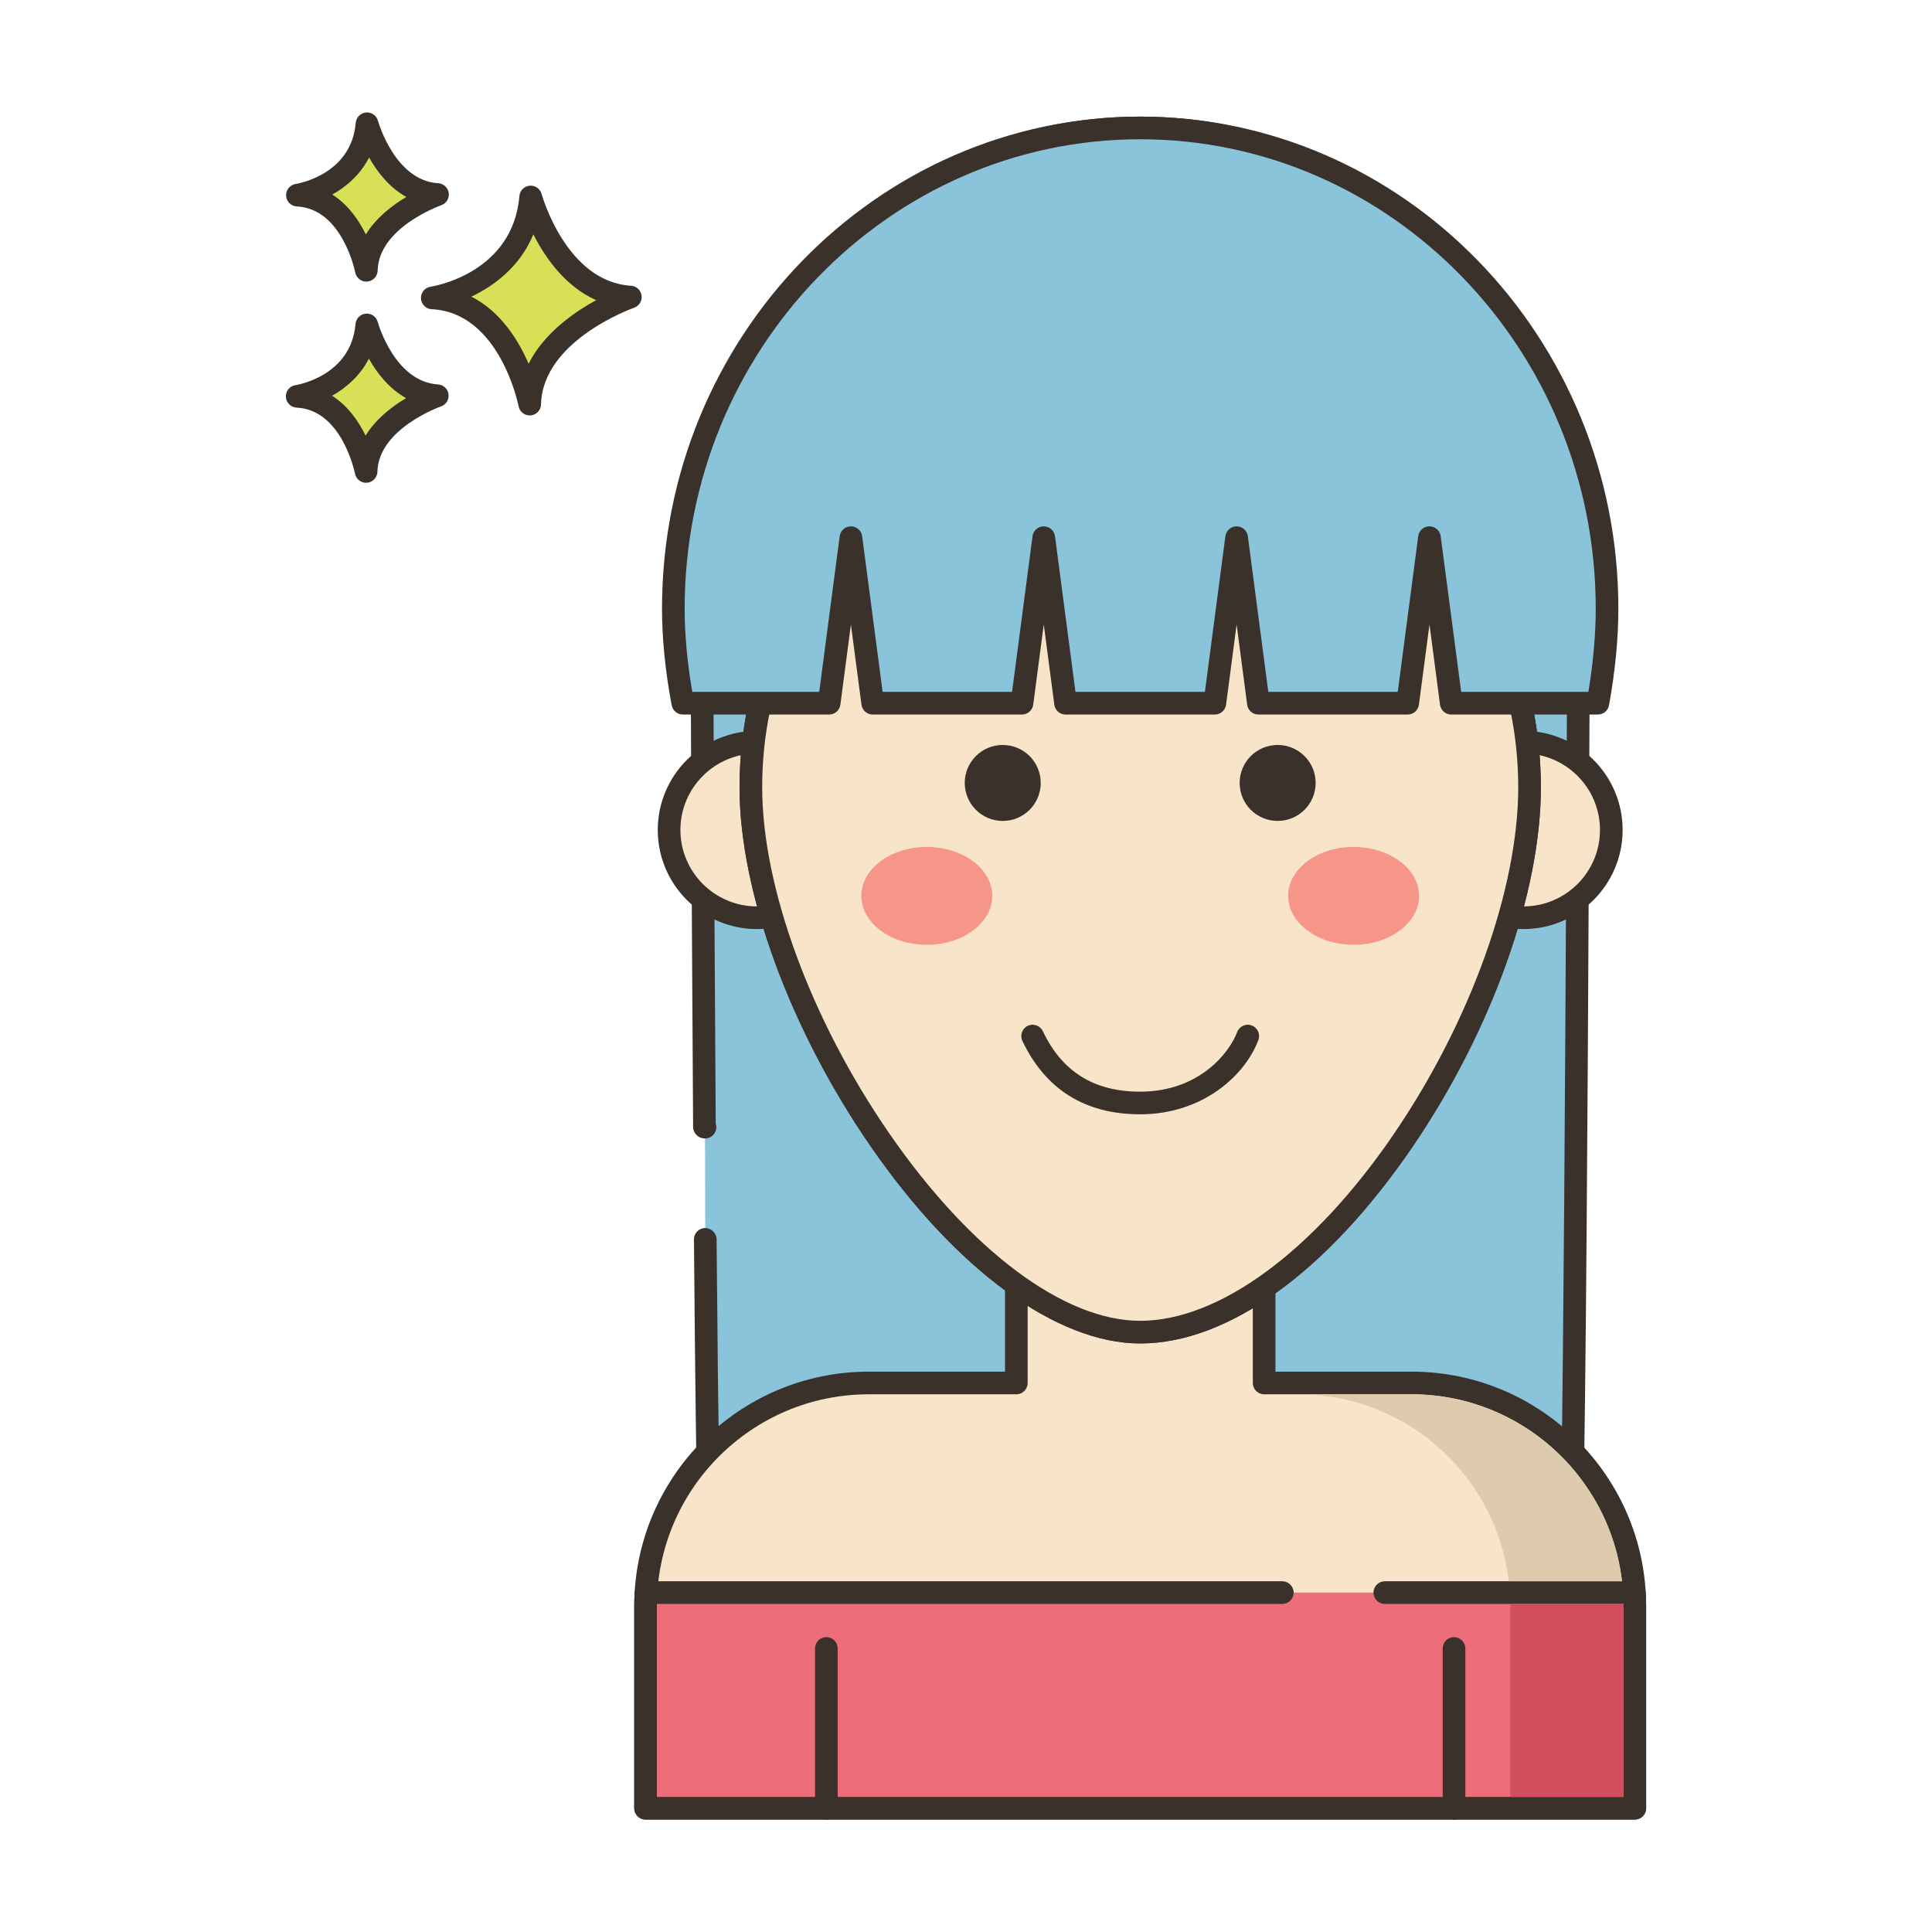 <?xml version="1.0" encoding="utf-8"?>
<!-- Generator: Adobe Illustrator 24.0.0, SVG Export Plug-In . SVG Version: 6.00 Build 0)  -->
<svg version="1.1" id="Layer_1" xmlns="http://www.w3.org/2000/svg" xmlns:xlink="http://www.w3.org/1999/xlink" x="0px" y="0px"
	 viewBox="0 0 256 256" enable-background="new 0 0 256 256" xml:space="preserve">
<g>
	<path fill="#D7E057" d="M70.32,26.1c0,0,3.394,12.663,13.207,13.261c0,0-13.105,4.51-13.337,14.187c0,0-2.563-13.575-12.909-14.074
		C57.28,39.474,69.333,37.662,70.32,26.1z"/>
	<path fill="#3A312A" d="M70.188,55.047c-0.713,0-1.336-0.507-1.473-1.219c-0.024-0.125-2.48-12.421-11.508-12.856
		c-0.77-0.037-1.387-0.652-1.426-1.422c-0.039-0.77,0.512-1.444,1.275-1.559c0.441-0.068,10.897-1.805,11.768-12.018
		c0.062-0.725,0.636-1.3,1.361-1.366c0.722-0.069,1.392,0.4,1.582,1.103c0.032,0.116,3.246,11.63,11.85,12.155
		c0.714,0.043,1.297,0.585,1.394,1.293c0.097,0.708-0.32,1.388-0.996,1.622c-0.121,0.042-12.123,4.296-12.327,12.805
		c-0.019,0.766-0.612,1.395-1.376,1.458C70.271,55.046,70.229,55.047,70.188,55.047z M62.463,39.309
		c3.875,1.974,6.224,5.753,7.577,8.886c2.031-4.019,5.949-6.78,8.958-8.417c-4.132-1.847-6.777-5.659-8.324-8.732
		C68.877,35.403,65.396,37.907,62.463,39.309z"/>
	<path fill="#D7E057" d="M48.602,43.055c0,0,2.401,8.957,9.341,9.38c0,0-9.27,3.19-9.434,10.035c0,0-1.813-9.602-9.131-9.954
		C39.378,52.515,47.903,51.233,48.602,43.055z"/>
	<path fill="#3A312A" d="M48.508,63.97c-0.714,0-1.338-0.508-1.473-1.222c-0.016-0.082-1.694-8.443-7.729-8.735
		c-0.771-0.037-1.387-0.652-1.426-1.422c-0.039-0.77,0.512-1.444,1.275-1.559c0.296-0.046,7.365-1.234,7.952-8.104
		c0.062-0.726,0.637-1.302,1.362-1.367c0.728-0.062,1.391,0.401,1.581,1.104l0,0c0.021,0.079,2.219,7.922,7.984,8.273
		c0.714,0.043,1.298,0.585,1.395,1.295c0.097,0.709-0.321,1.388-0.998,1.621c-0.081,0.028-8.286,2.943-8.422,8.652
		c-0.019,0.767-0.613,1.396-1.377,1.459C48.59,63.968,48.549,63.97,48.508,63.97z M44,52.437c2.105,1.335,3.52,3.398,4.441,5.285
		c1.378-2.231,3.519-3.868,5.37-4.967c-2.285-1.272-3.88-3.354-4.935-5.229C47.701,49.812,45.857,51.398,44,52.437z"/>
	<path fill="#D7E057" d="M48.632,16.398c0,0,2.401,8.957,9.341,9.38c0,0-9.27,3.19-9.434,10.035c0,0-1.813-9.602-9.131-9.955
		C39.409,25.858,47.934,24.576,48.632,16.398z"/>
	<path fill="#3A312A" d="M48.539,37.313c-0.715,0-1.338-0.508-1.473-1.222c-0.016-0.082-1.694-8.444-7.729-8.735
		c-0.77-0.037-1.387-0.652-1.426-1.422c-0.039-0.77,0.512-1.444,1.275-1.559c0.296-0.046,7.365-1.234,7.952-8.104
		c0.062-0.726,0.637-1.302,1.362-1.367c0.721-0.065,1.391,0.401,1.581,1.104c0.031,0.111,2.231,7.922,7.984,8.273
		c0.714,0.043,1.298,0.585,1.395,1.295c0.097,0.709-0.321,1.388-0.998,1.621c-0.081,0.028-8.286,2.943-8.422,8.652
		c-0.019,0.767-0.613,1.396-1.378,1.459C48.62,37.311,48.579,37.313,48.539,37.313z M44.031,25.78
		c2.105,1.335,3.519,3.398,4.441,5.285c1.378-2.231,3.52-3.868,5.371-4.966c-2.286-1.271-3.881-3.354-4.936-5.229
		C47.731,23.154,45.888,24.741,44.031,25.78z"/>
	<path fill="#89C4DB" d="M93.452,164.219c0.185,22.477,0.423,40.751,0.709,42.234h113.882c0.739-3.964,1.14-127.807,1.14-131.428
		c0-32.072-26.013-58.072-58.102-58.072c-32.089,0-58.102,26-58.102,58.072c0,1.977,0.124,39.765,0.361,74.33
		c0.025,0,0.049-0.004,0.074-0.004L93.452,164.219z"/>
	<path fill="#3A312A" d="M208.044,207.953H94.162c-0.719,0-1.337-0.51-1.473-1.216c-0.11-0.572-0.403-2.091-0.736-42.506
		c-0.007-0.828,0.659-1.505,1.488-1.512c0.784,0.014,1.505,0.659,1.512,1.488c0.231,28.094,0.449,37.696,0.593,40.746H206.66
		c0.639-13.454,1.023-124.255,1.023-129.928c0-31.194-25.391-56.572-56.602-56.572c-31.21,0-56.602,25.378-56.602,56.572
		c0,2.31,0.124,39.622,0.358,73.85c0.05,0.15,0.078,0.31,0.078,0.477c0,0.839-0.697,1.533-1.529,1.5
		c-0.392,0-0.788-0.151-1.069-0.424c-0.288-0.28-0.473-0.662-0.476-1.063c-0.236-34.363-0.361-72.019-0.361-74.341
		c0-32.848,26.737-59.572,59.602-59.572c32.864,0,59.602,26.724,59.602,59.572c0,1.254-0.381,127.496-1.165,131.703
		C209.386,207.438,208.766,207.953,208.044,207.953z"/>
	<path fill="#F8E4C8" d="M187.045,183.251h-19.54v-18.799h-32.836v18.799h-19.552c-16.335,0-29.576,13.234-29.576,29.56V239.6
		h131.08v-26.788C216.621,196.485,203.38,183.251,187.045,183.251z"/>
	<path fill="#3A312A" d="M216.621,241.1H85.541c-0.829,0-1.5-0.671-1.5-1.5v-26.788c0-17.127,13.941-31.061,31.076-31.061h18.051
		v-17.299c0-0.829,0.671-1.5,1.5-1.5h32.836c0.829,0,1.5,0.671,1.5,1.5v17.299h18.04c17.135,0,31.076,13.934,31.076,31.061V239.6
		C218.121,240.428,217.45,241.1,216.621,241.1z M87.041,238.1h128.08v-25.288c0-15.473-12.595-28.061-28.076-28.061h-19.54
		c-0.829,0-1.5-0.671-1.5-1.5v-17.299h-29.836v17.299c0,0.829-0.671,1.5-1.5,1.5h-19.551c-15.481,0-28.076,12.588-28.076,28.061
		V238.1z"/>
	<path fill="#EB6E7A" d="M169.911,211.027H85.599c-0.035,0.588-0.058,1.179-0.058,1.776v26.799h131.08v-26.799
		c0-0.597-0.023-1.188-0.058-1.776h-33.068H169.911z"/>
	<path fill="#3A312A" d="M216.622,241.102H85.541c-0.829,0-1.5-0.671-1.5-1.5v-26.799c0-0.627,0.024-1.248,0.061-1.865
		c0.048-0.793,0.704-1.411,1.498-1.411h84.312c0.829,0,1.5,0.671,1.5,1.5c0,0.829-0.671,1.5-1.5,1.5H87.043
		c-0.001,0.092-0.002,0.184-0.002,0.276v25.299h128.08v-25.299c0-0.092-0.001-0.184-0.001-0.276h-31.624c-0.829,0-1.5-0.671-1.5-1.5
		c0-0.829,0.671-1.5,1.5-1.5h33.068c0.793,0,1.45,0.618,1.497,1.411c0.037,0.617,0.061,1.238,0.061,1.865v26.799
		C218.122,240.431,217.45,241.102,216.622,241.102z"/>
	<path fill-rule="evenodd" clip-rule="evenodd" fill="#F8E4C8" d="M111.932,109.973c0,6.424-5.21,11.631-11.638,11.631
		c-6.427,0-11.637-5.207-11.637-11.631c0-6.424,5.21-11.632,11.637-11.632C106.721,98.341,111.932,103.549,111.932,109.973z"/>
	<path fill="#3A312A" d="M100.294,123.104c-7.244,0-13.137-5.891-13.137-13.131c0-7.241,5.894-13.131,13.137-13.131
		c7.244,0,13.138,5.891,13.138,13.131C113.432,117.213,107.538,123.104,100.294,123.104z M100.294,99.841
		c-5.59,0-10.137,4.545-10.137,10.131c0,5.586,4.547,10.131,10.137,10.131c5.59,0,10.138-4.545,10.138-10.131
		C110.432,104.386,105.884,99.841,100.294,99.841z"/>
	
		<ellipse transform="matrix(0.002 -1 1 0.002 91.481 311.614)" fill-rule="evenodd" clip-rule="evenodd" fill="#F8E4C8" cx="201.869" cy="109.973" rx="11.631" ry="11.637"/>
	<path fill="#3A312A" d="M201.869,123.104c-7.244,0-13.138-5.891-13.138-13.131c0-7.241,5.893-13.131,13.138-13.131
		c7.244,0,13.137,5.891,13.137,13.131C215.006,117.213,209.112,123.104,201.869,123.104z M201.869,99.841
		c-5.59,0-10.138,4.545-10.138,10.131c0,5.586,4.548,10.131,10.138,10.131c5.59,0,10.137-4.545,10.137-10.131
		C212.006,104.386,207.458,99.841,201.869,99.841z"/>
	<path fill="#F8E4C8" d="M202.673,104.326c0,28.478-27.441,72.189-51.59,72.189c-23.051,0-51.59-43.711-51.59-72.189
		c0-28.478,23.098-51.563,51.59-51.563C179.575,52.763,202.673,75.849,202.673,104.326z"/>
	<path fill="#3A312A" d="M151.083,178.015c-11.055,0-24.391-9.743-35.673-26.063c-10.743-15.539-17.417-33.789-17.417-47.626
		c0-29.259,23.816-53.063,53.09-53.063s53.09,23.804,53.09,53.063c0,13.995-6.514,32.241-17,47.619
		C175.876,168.513,162.721,178.015,151.083,178.015z M151.083,54.263c-27.62,0-50.09,22.458-50.09,50.063
		c0,13.261,6.47,30.856,16.885,45.92c10.722,15.509,23.135,24.769,33.205,24.769c10.475,0,23.04-9.256,33.612-24.76
		c10.164-14.906,16.478-32.505,16.478-45.929C201.173,76.721,178.703,54.263,151.083,54.263z"/>
	<path fill="#F8E4C8" d="M202.673,104.326c0,28.478-27.441,72.189-51.59,72.189c-23.051,0-51.59-43.711-51.59-72.189
		c0-28.478,23.098-51.563,51.59-51.563C179.575,52.763,202.673,75.849,202.673,104.326z"/>
	<path fill="#3A312A" d="M151.083,178.015c-11.055,0-24.391-9.743-35.673-26.063c-10.743-15.539-17.417-33.789-17.417-47.626
		c0-29.259,23.816-53.063,53.09-53.063s53.09,23.804,53.09,53.063c0,13.995-6.514,32.241-17,47.619
		C175.876,168.513,162.721,178.015,151.083,178.015z M151.083,54.263c-27.62,0-50.09,22.458-50.09,50.063
		c0,13.261,6.47,30.856,16.885,45.92c10.722,15.509,23.135,24.769,33.205,24.769c10.475,0,23.04-9.256,33.612-24.76
		c10.164-14.906,16.478-32.505,16.478-45.929C201.173,76.721,178.703,54.263,151.083,54.263z"/>
	<path fill="#89C4DB" d="M212.942,80.642c0,3.97-0.426,8.193-1.214,12.536h-19.432l-2.885-21.935l-2.885,21.935h-19.783
		l-2.885-21.935l-2.885,21.935H141.19l-2.885-21.935l-2.885,21.935h-19.783l-2.885-21.935l-2.885,21.935H90.477
		c-0.82-4.343-1.257-8.566-1.257-12.536c0-35.173,27.694-63.689,61.861-63.689C185.249,16.953,212.942,45.469,212.942,80.642z"/>
	<path fill="#3A312A" d="M211.729,94.678h-19.431c-0.753,0-1.389-0.558-1.487-1.304l-1.398-10.63l-1.398,10.63
		c-0.098,0.746-0.734,1.304-1.487,1.304h-19.783c-0.753,0-1.389-0.558-1.487-1.304l-1.398-10.63l-1.398,10.63
		c-0.098,0.746-0.734,1.304-1.487,1.304H141.19c-0.753,0-1.389-0.558-1.487-1.304l-1.398-10.629l-1.398,10.629
		c-0.098,0.746-0.734,1.304-1.487,1.304h-19.783c-0.753,0-1.389-0.558-1.487-1.304l-1.398-10.63l-1.398,10.63
		c-0.098,0.746-0.734,1.304-1.487,1.304H90.477c-0.721,0-1.34-0.513-1.474-1.222c-0.851-4.507-1.283-8.818-1.283-12.814
		c0-35.946,28.424-65.189,63.361-65.189c34.938,0,63.361,29.244,63.361,65.189c0,3.969-0.417,8.276-1.238,12.803
		C213.075,94.159,212.454,94.678,211.729,94.678z M193.613,91.678h16.854c0.648-3.899,0.976-7.605,0.976-11.036
		c0-34.291-27.078-62.189-60.361-62.189c-33.283,0-60.361,27.898-60.361,62.189c0,3.449,0.339,7.156,1.01,11.036h16.82l2.713-20.631
		c0.098-0.746,0.734-1.304,1.487-1.304s1.389,0.558,1.487,1.304l2.714,20.631h17.152l2.713-20.631
		c0.098-0.746,0.734-1.304,1.487-1.304s1.389,0.558,1.487,1.304l2.713,20.631h17.152l2.714-20.631
		c0.098-0.746,0.734-1.304,1.487-1.304s1.389,0.558,1.487,1.304l2.713,20.631h17.152l2.713-20.631
		c0.098-0.746,0.734-1.304,1.487-1.304c0.753,0,1.389,0.558,1.487,1.304L193.613,91.678z"/>
	<path fill="#3A312A" d="M137.903,103.744c0,2.78-2.254,5.033-5.035,5.033c-2.781,0-5.035-2.253-5.035-5.033
		c0-2.779,2.254-5.033,5.035-5.033C135.648,98.711,137.903,100.965,137.903,103.744z"/>
	<path fill="#3A312A" d="M174.331,103.744c0,2.78-2.254,5.033-5.036,5.033c-2.781,0-5.035-2.253-5.035-5.033
		c0-2.779,2.254-5.033,5.035-5.033C172.077,98.711,174.331,100.965,174.331,103.744z"/>
	<path fill="#F59689" d="M131.478,118.707c0,3.579-3.884,6.481-8.674,6.481c-4.791,0-8.674-2.902-8.674-6.481
		c0-3.58,3.884-6.481,8.674-6.481C127.594,112.226,131.478,115.127,131.478,118.707z"/>
	<path fill="#F59689" d="M188.033,118.707c0,3.579-3.883,6.481-8.674,6.481c-4.79,0-8.674-2.902-8.674-6.481
		c0-3.58,3.884-6.481,8.674-6.481C184.15,112.226,188.033,115.127,188.033,118.707z"/>
	<path fill="#3A312A" d="M151.081,147.651c-7.285,0-12.536-3.271-15.609-9.723c-0.356-0.748-0.039-1.643,0.709-1.999
		c0.749-0.356,1.644-0.038,1.999,0.709c2.569,5.392,6.789,8.013,12.901,8.013c7.824,0,11.827-5.164,12.85-7.895
		c0.292-0.776,1.157-1.168,1.931-0.878c0.776,0.291,1.169,1.155,0.878,1.931C164.965,142.55,159.307,147.651,151.081,147.651z"/>
	<path fill="#3A312A" d="M109.497,241.102c-0.829,0-1.5-0.671-1.5-1.5V218.43c0-0.829,0.671-1.5,1.5-1.5c0.829,0,1.5,0.671,1.5,1.5
		v21.173C110.997,240.431,110.326,241.102,109.497,241.102z"/>
	<path fill="#3A312A" d="M192.665,241.102c-0.829,0-1.5-0.671-1.5-1.5V218.43c0-0.829,0.671-1.5,1.5-1.5s1.5,0.671,1.5,1.5v21.173
		C194.165,240.431,193.494,241.102,192.665,241.102z"/>
	<path fill="#DECAAD" d="M214.921,209.523h-15c-1.63-13.92-13.51-24.77-27.88-24.77h15
		C201.411,184.753,213.291,195.603,214.921,209.523z"/>
	<rect x="200.121" y="212.523" fill="#D04E5D" width="15" height="25.58"/>
</g>
</svg>

